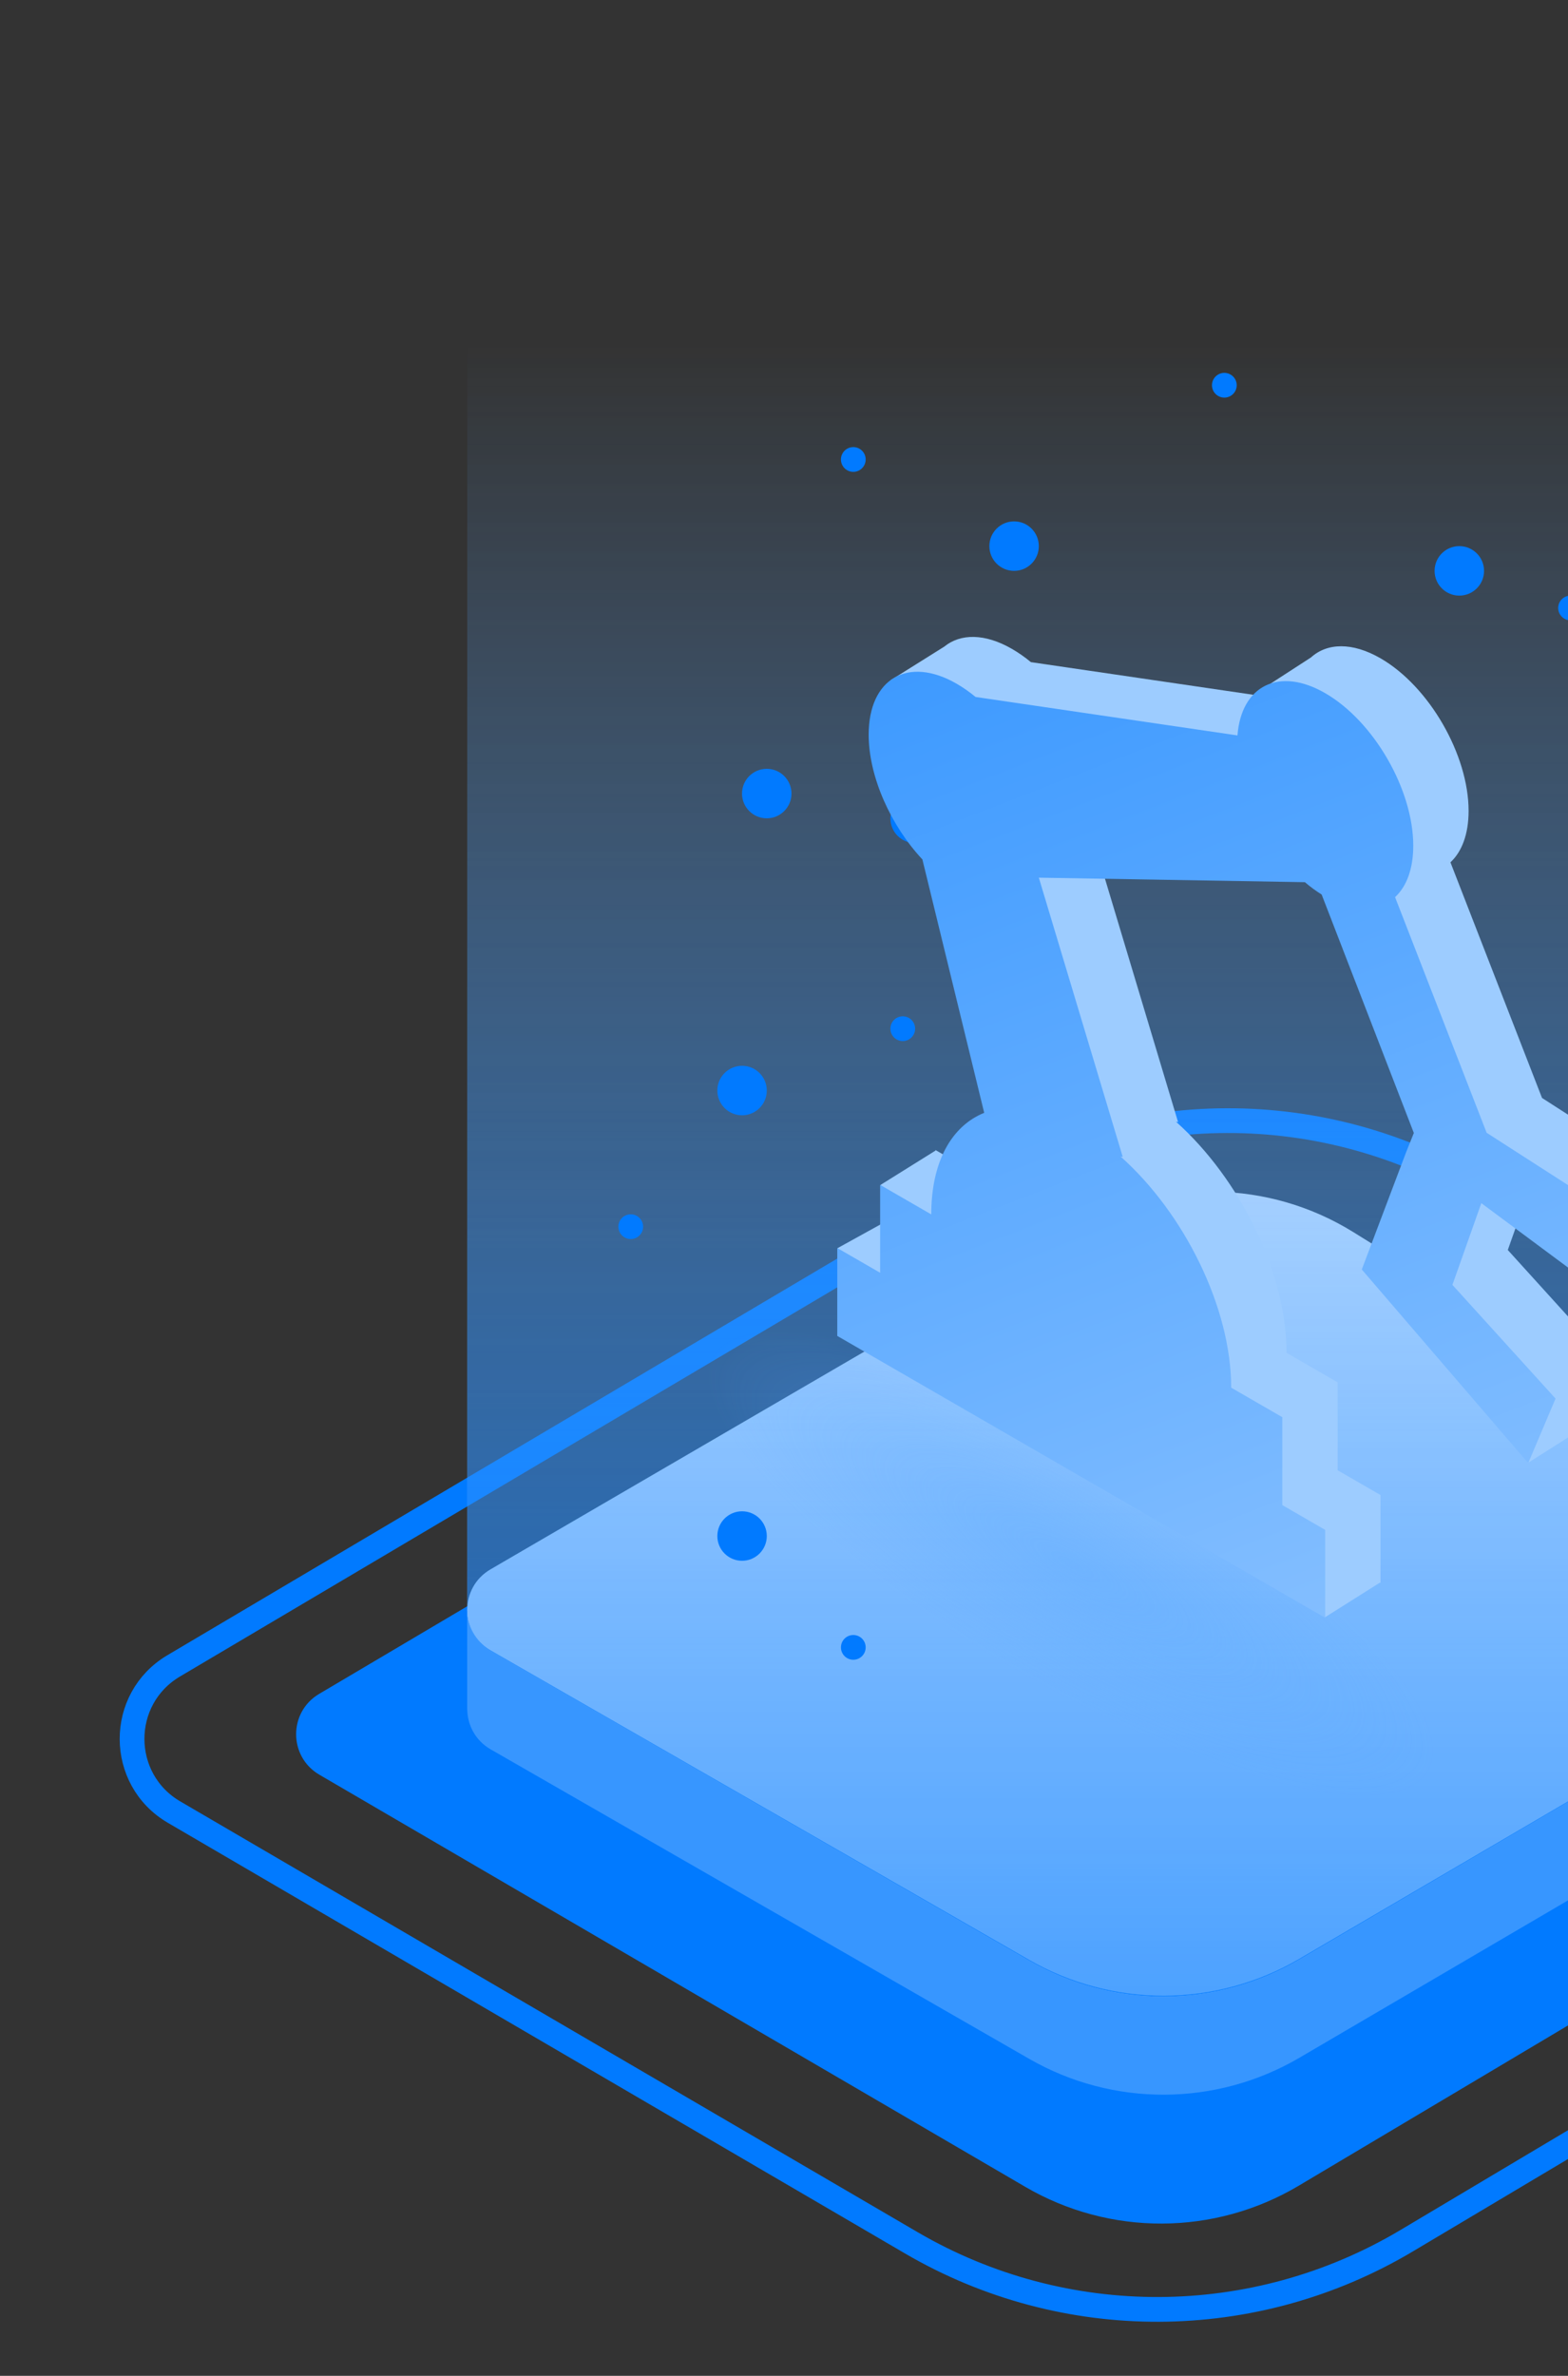 <svg width="35" height="53" viewBox="0 0 35 53" fill="none" xmlns="http://www.w3.org/2000/svg">
<rect x="0" y="0" width="35" height="53" fill="#333333" stroke="none"/>
<g clip-path="url(#clip0_2476_66292)">
<path d="M20.342 50.033L3.886 40.425C2.639 39.697 2.634 37.897 3.877 37.162L21.868 26.516C25.382 24.437 29.764 24.499 33.218 26.677L48.733 36.465C49.928 37.219 49.906 38.969 48.691 39.692L31.397 49.987C27.995 52.012 23.762 52.03 20.342 50.033Z" stroke="#017AFF" stroke-width="0.552"/>
<path d="M22.887 48.785L7.128 39.59C6.44 39.188 6.437 38.194 7.123 37.788L24.19 27.696C26.129 26.549 28.547 26.583 30.453 27.785L45.417 37.218C46.077 37.634 46.065 38.601 45.394 39L28.988 48.76C27.11 49.876 24.774 49.886 22.887 48.785Z" fill="#017AFF"/>
<path fill-rule="evenodd" clip-rule="evenodd" d="M10.954 39.026L22.975 45.93C24.844 47.004 27.144 46.994 29.004 45.905L41.569 38.547C41.901 38.353 42.074 38.019 42.085 37.68L42.086 37.68V35.455L39.547 35.489L30.211 29.696C28.323 28.524 25.941 28.49 24.02 29.608L13.321 35.836L10.428 35.874V38.136L10.43 38.136C10.435 38.483 10.61 38.828 10.954 39.026Z" fill="#3796FF"/>
<path d="M22.974 43.722L10.954 36.818C10.257 36.417 10.254 35.413 10.949 35.009L24.02 27.4C25.941 26.282 28.322 26.315 30.211 27.488L41.591 34.55C42.26 34.965 42.247 35.942 41.568 36.339L29.003 43.697C27.144 44.786 24.843 44.795 22.974 43.722Z" fill="white"/>
<g opacity="0.7">
<path d="M10.955 36.838L22.975 43.742C24.844 44.816 27.144 44.806 29.004 43.717L41.569 36.359C41.902 36.164 42.074 35.83 42.085 35.491L42.086 35.491V33.267V7.656L10.43 7.656L10.428 33.686V35.947L10.43 35.947C10.435 36.295 10.61 36.64 10.955 36.838Z" fill="url(#paint0_linear_2476_66292)"/>
<path d="M10.955 36.838L22.975 43.742C24.844 44.816 27.144 44.806 29.004 43.717L41.569 36.359C41.902 36.164 42.074 35.83 42.085 35.491L42.086 35.491V33.267V7.656L10.43 7.656L10.428 33.686V35.947L10.43 35.947C10.435 36.295 10.61 36.64 10.955 36.838Z" fill="url(#paint1_linear_2476_66292)"/>
</g>
<circle cx="16.564" cy="34.266" r="0.552" fill="#017AFF"/>
<circle cx="16.564" cy="24.328" r="0.552" fill="#017AFF"/>
<circle cx="20.427" cy="18.256" r="0.552" fill="#017AFF"/>
<circle cx="17.115" cy="17.703" r="0.552" fill="#017AFF"/>
<circle cx="22.636" cy="12.183" r="0.552" fill="#017AFF"/>
<circle cx="32.574" cy="12.735" r="0.552" fill="#017AFF"/>
<circle cx="20.151" cy="22.948" r="0.276" fill="#017AFF"/>
<circle cx="27.329" cy="8.594" r="0.276" fill="#017AFF"/>
<circle cx="19.047" cy="10.25" r="0.276" fill="#017AFF"/>
<circle cx="35.057" cy="13.563" r="0.276" fill="#017AFF"/>
<circle cx="14.079" cy="27.365" r="0.276" fill="#017AFF"/>
<circle cx="19.047" cy="36.75" r="0.276" fill="#017AFF"/>
<ellipse opacity="0.4" cx="23.899" cy="34.88" rx="9.286" ry="2.672" transform="rotate(30 23.899 34.88)" fill="url(#paint2_radial_2476_66292)"/>
<path fill-rule="evenodd" clip-rule="evenodd" d="M32.781 18.09C32.781 18.61 32.63 19.001 32.376 19.237L34.42 24.493L37.928 26.748V31.178L37.914 31.169L36.687 31.948L35.586 31.3L35.347 31.862L35.339 31.852L34.104 32.636L32.105 28.628L32.148 28.142L31.633 27.543L32.627 24.915L32.794 24.498L32.656 24.141L32.629 24.093L29.299 18.885L24.424 18.802L26.296 25.031L26.249 25.023C27.672 26.29 28.718 28.395 28.718 30.179V30.179L29.858 30.838V32.799L30.815 33.351V35.313L30.802 35.305L29.573 36.08L28.831 34.667V34.167L19.925 29.025V28.801C19.877 28.811 19.842 28.814 19.825 28.806C19.74 28.768 19.059 28.332 18.729 28.119L18.697 27.843L19.925 27.165V27.064L20.014 27.116L20.118 27.058C19.954 26.839 19.777 26.6 19.655 26.433L20.881 25.668V25.655L22.022 26.314V26.314C22.022 25.132 22.481 24.339 23.205 24.048L21.825 18.395C21.12 17.643 20.626 16.551 20.626 15.612C20.626 15.523 20.63 15.438 20.639 15.357L19.88 15.175L21.076 14.426C21.437 14.131 21.982 14.125 22.591 14.477C22.735 14.56 22.876 14.659 23.011 14.771L28.228 15.536L28.36 15.251L29.262 14.667C29.622 14.34 30.184 14.321 30.816 14.686C31.901 15.312 32.781 16.837 32.781 18.09ZM20.881 27.476C20.836 27.498 20.791 27.52 20.75 27.54L20.881 27.616V27.476ZM34.096 26.643L33.656 27.885L35.382 29.788L35.246 28.642L34.096 26.643ZM36.254 29.131V27.513L34.739 26.388L35.502 28.219L36.254 29.131Z" fill="#9DCCFF"/>
<path fill-rule="evenodd" clip-rule="evenodd" d="M31.14 20.014C31.395 19.778 31.546 19.387 31.546 18.867C31.546 17.614 30.666 16.09 29.58 15.463C28.552 14.869 27.708 15.294 27.622 16.406L21.776 15.548C21.64 15.436 21.5 15.337 21.356 15.254C20.27 14.627 19.39 15.135 19.39 16.389C19.39 17.328 19.885 18.42 20.589 19.172L21.969 24.825C21.246 25.116 20.787 25.909 20.787 27.091L20.787 27.091L19.646 26.432L19.646 28.393L18.689 27.841L18.689 29.802L29.58 36.09L29.58 34.129L28.623 33.576L28.623 31.615L27.482 30.956L27.482 30.956C27.482 29.173 26.436 27.067 25.013 25.8L25.061 25.808L23.188 19.579L29.127 19.68C29.248 19.783 29.373 19.875 29.501 19.955L31.559 25.275L31.391 25.692L30.397 28.32L34.112 32.639L34.722 31.2L32.42 28.663L33.065 26.84L35.019 28.29L35.019 30.988L36.693 31.955L36.693 27.525L33.184 25.27L31.14 20.014Z" fill="url(#paint3_linear_2476_66292)"/>
</g>
<defs>
<linearGradient id="paint0_linear_2476_66292" x1="26.257" y1="7.656" x2="26.257" y2="44.54" gradientUnits="userSpaceOnUse">
<stop stop-color="white" stop-opacity="0"/>
<stop offset="1" stop-color="white" stop-opacity="0.67"/>
</linearGradient>
<linearGradient id="paint1_linear_2476_66292" x1="26.257" y1="7.656" x2="26.257" y2="44.54" gradientUnits="userSpaceOnUse">
<stop stop-color="#017AFF" stop-opacity="0"/>
<stop offset="1" stop-color="#017AFF"/>
</linearGradient>
<radialGradient id="paint2_radial_2476_66292" cx="0" cy="0" r="1" gradientUnits="userSpaceOnUse" gradientTransform="translate(23.899 34.88) rotate(90) scale(2.672 9.286)">
<stop stop-color="#5DABFF"/>
<stop offset="1" stop-color="#60ACFF" stop-opacity="0"/>
</radialGradient>
<linearGradient id="paint3_linear_2476_66292" x1="18.689" y1="14.863" x2="27.77" y2="38.268" gradientUnits="userSpaceOnUse">
<stop stop-color="#3C99FF"/>
<stop offset="1" stop-color="#87C0FF"/>
</linearGradient>
<clipPath id="clip0_2476_66292">
<rect width="35" height="53" fill="white"/>
</clipPath>
</defs>
</svg>

